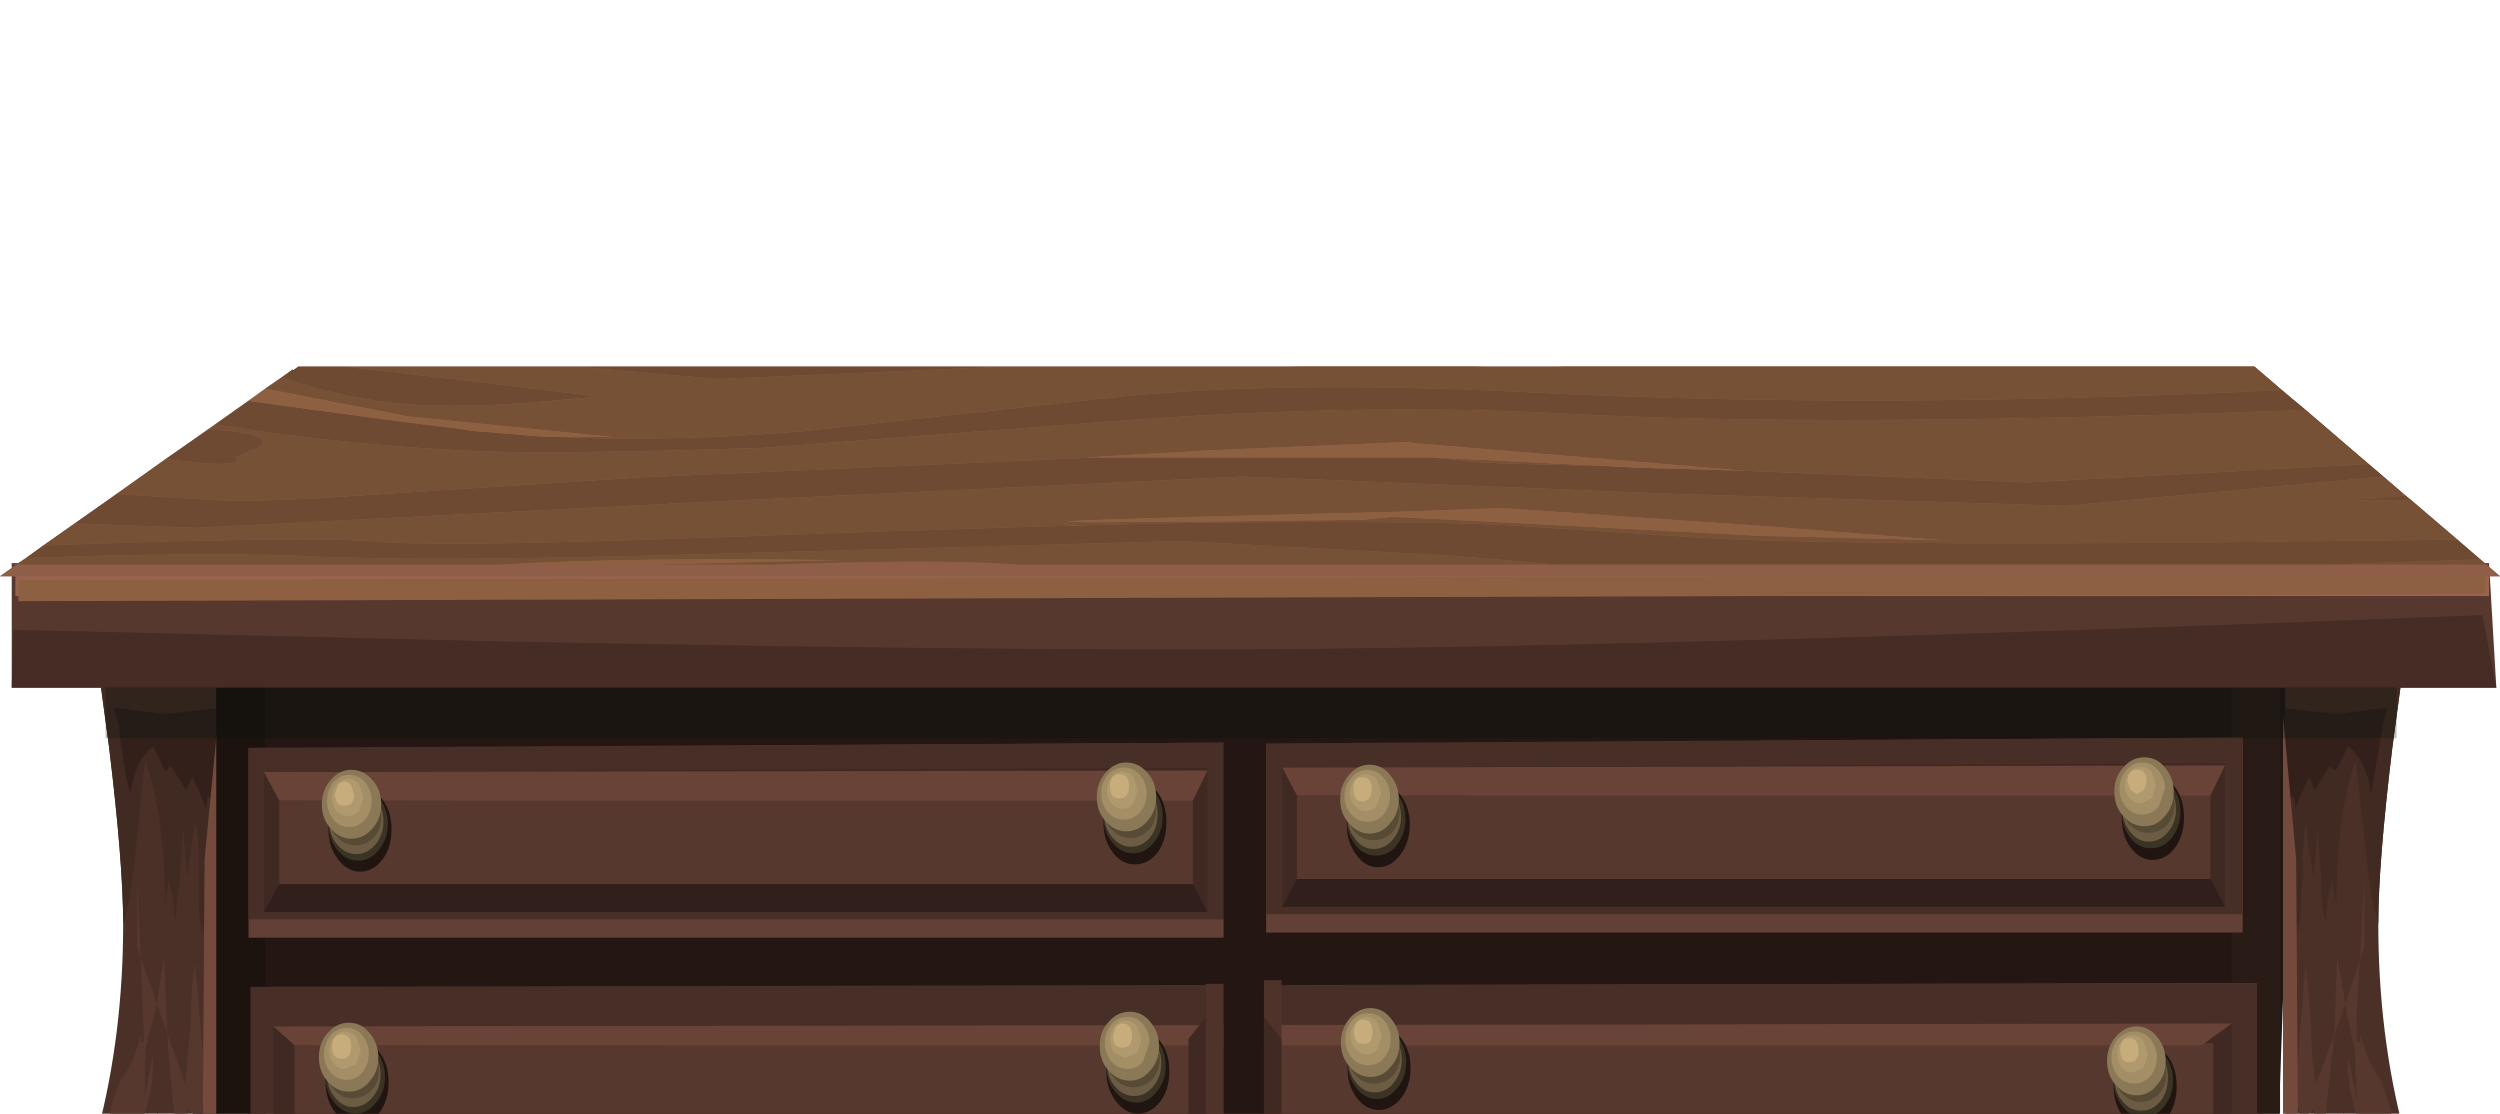 <?xml version="1.0" encoding="UTF-8" standalone="no"?>
<svg xmlns:xlink="http://www.w3.org/1999/xlink" height="75.95px" width="170.5px" xmlns="http://www.w3.org/2000/svg">
  <g transform="matrix(1.0, 0.0, 0.0, 1.0, 0.0, 0.0)">
    <use height="75.95" transform="matrix(1.0, 0.0, 0.0, 1.0, 0.0, 25.0)" width="170.5" xlink:href="#sprite0"/>
    <use height="81.45" transform="matrix(1.0, 0.0, 0.0, 1.0, 0.8, 25.0)" width="168.95" xlink:href="#shape4"/>
    <use height="3.5" transform="matrix(1.0, 0.0, 0.0, 1.0, 7.2, 46.85)" width="156.25" xlink:href="#sprite5"/>
    <use height="1.8" transform="matrix(1.0, 0.0, 0.0, 1.0, 1.25, 39.2)" width="168.25" xlink:href="#shape6"/>
    <use height="0.0" id="price_tag_pt" transform="matrix(1.0, 0.0, 0.0, 1.0, 84.75, 94.0)" width="0.0" xlink:href="#sprite6"/>
  </g>
  <defs>
    <g id="sprite0" transform="matrix(1.0, 0.0, 0.0, 1.0, 0.0, 0.0)">
      <use height="20.0" transform="matrix(1.449, 0.0, 0.0, 1.1, 7.45, 50.3)" width="107.0" xlink:href="#sprite1"/>
      <use height="6.35" transform="matrix(1.0, 0.0, 0.0, 1.0, 2.5, 69.6)" width="16.95" xlink:href="#sprite3"/>
      <use height="5.95" transform="matrix(1.0, 0.0, 0.0, 1.0, 149.35, 70.0)" width="18.35" xlink:href="#sprite4"/>
      <use height="75.6" transform="matrix(1.0, 0.0, 0.0, 1.0, 0.0, 0.0)" width="170.5" xlink:href="#shape3"/>
    </g>
    <g id="sprite1" transform="matrix(1.0, 0.0, 0.0, 1.0, 0.0, 0.0)">
      <use height="20.0" transform="matrix(0.5, 0.0, 0.0, 1.0, 0.0, 0.0)" width="214.0" xlink:href="#sprite2"/>
    </g>
    <g id="sprite2" transform="matrix(1.0, 0.0, 0.0, 1.0, 0.0, 0.0)">
      <use height="20.0" transform="matrix(1.0, 0.0, 0.0, 1.0, 0.0, 0.0)" width="214.0" xlink:href="#shape0"/>
    </g>
    <g id="shape0" transform="matrix(1.0, 0.0, 0.0, 1.0, 0.0, 0.0)">
      <path d="M214.0 20.0 L0.0 20.0 25.0 0.0 199.0 0.0 214.0 20.0" fill="#231f20" fill-rule="evenodd" stroke="none"/>
    </g>
    <g id="sprite3" transform="matrix(1.0, 0.0, 0.0, 1.0, 0.0, 0.0)">
      <use height="6.35" transform="matrix(1.0, 0.0, 0.0, 1.0, 0.0, 0.0)" width="16.95" xlink:href="#shape1"/>
    </g>
    <g id="shape1" transform="matrix(1.0, 0.0, 0.0, 1.0, 0.0, 0.0)">
      <path d="M0.0 6.0 L3.7 0.0 16.35 0.65 Q18.0 0.85 15.1 3.65 L11.85 6.35 0.0 6.0" fill="#000000" fill-rule="evenodd" stroke="none"/>
    </g>
    <g id="sprite4" transform="matrix(1.0, 0.0, 0.0, 1.0, 0.0, 0.05)">
      <use height="5.95" transform="matrix(1.0, 0.0, 0.0, 1.0, 0.0, -0.05)" width="18.35" xlink:href="#shape2"/>
    </g>
    <g id="shape2" transform="matrix(1.0, 0.0, 0.0, 1.0, 0.0, 0.05)">
      <path d="M18.35 5.2 L4.9 5.9 1.7 3.6 Q-1.1 1.2 0.7 0.55 3.6 -0.45 16.0 0.2 L18.35 5.2" fill="#000000" fill-rule="evenodd" stroke="none"/>
    </g>
    <g id="shape3" transform="matrix(1.0, 0.0, 0.0, 1.0, 0.0, 0.0)">
      <path d="M13.2 64.5 L13.2 19.0 156.55 19.0 154.95 64.5 Q114.6 61.05 87.25 61.0 L38.85 62.75 13.2 64.5" fill="#241713" fill-rule="evenodd" stroke="none"/>
      <path d="M152.2 19.5 L155.5 19.5 155.5 64.5 152.2 64.0 152.2 19.5" fill="#291b15" fill-rule="evenodd" stroke="none"/>
      <path d="M7.45 26.05 L6.5 19.0 14.75 19.5 14.75 64.5 12.5 75.5 7.1 75.5 6.0 71.15 Q4.9 65.9 4.9 61.5 4.9 58.8 6.65 52.2 8.4 45.55 8.4 38.0 8.4 33.9 7.45 26.05" fill="#4a3027" fill-rule="evenodd" stroke="none"/>
      <path d="M16.2 72.0 L12.5 75.5 14.75 64.5 17.6 64.0 16.2 72.0" fill="#291b15" fill-rule="evenodd" stroke="none"/>
      <path d="M14.75 61.45 L14.75 64.5 12.5 75.5 7.1 75.5 Q5.9 71.6 5.25 66.75 L5.65 60.45 Q6.35 62.6 6.15 67.25 L8.0 65.75 Q8.0 65.1 8.5 63.85 L9.05 62.5 10.0 56.65 10.75 50.75 10.8 58.2 11.0 65.65 Q11.4 63.6 11.5 60.35 L11.9 61.4 Q12.2 60.85 12.75 60.95 L13.15 62.45 13.5 63.9 Q13.65 61.35 14.35 59.5 L14.75 61.45" fill="#402a21" fill-rule="evenodd" stroke="none"/>
      <path d="M7.45 26.05 L6.5 19.0 14.75 19.5 14.75 29.8 Q14.55 30.75 14.5 34.3 14.45 37.05 13.75 38.5 13.5 37.4 13.55 34.8 13.6 32.25 13.3 31.05 L12.75 34.85 12.5 31.35 12.3 34.65 11.95 37.8 11.8 36.35 11.5 35.05 11.25 36.75 Q11.25 30.6 9.9 26.85 L9.3 32.5 Q9.0 36.0 8.4 38.0 8.4 33.9 7.45 26.05" fill="#402a21" fill-rule="evenodd" stroke="none"/>
      <path d="M9.35 35.2 L9.6 40.3 10.7 43.45 11.2 40.2 11.4 45.45 12.65 48.95 13.0 44.8 Q13.05 41.95 13.3 40.7 L14.15 50.45 Q13.9 50.05 13.75 50.95 13.15 51.15 12.8 50.6 L12.8 53.5 12.55 56.2 Q11.7 50.15 11.4 45.45 L10.7 43.45 9.85 46.8 9.6 40.4 9.6 40.3 9.35 39.6 9.35 35.2" fill="#57382e" fill-rule="evenodd" stroke="none"/>
      <path d="M9.6 46.3 Q9.7 45.8 9.95 46.15 L9.85 50.05 10.4 47.05 Q10.7 49.9 8.45 54.25 L8.3 52.6 7.65 53.6 Q6.8 51.5 8.55 47.95 L8.3 48.6 Q9.1 47.5 9.65 45.5 L9.6 46.3" fill="#57382e" fill-rule="evenodd" stroke="none"/>
      <path d="M8.05 24.25 L7.75 23.25 11.25 23.7 14.75 23.3 14.75 29.7 14.15 29.3 14.05 30.15 13.6 29.0 13.1 27.95 12.7 28.9 11.7 27.3 Q11.55 27.2 11.45 27.45 11.35 27.65 11.25 27.55 L10.45 25.9 Q9.15 26.9 8.9 29.15 8.5 27.9 8.05 24.25" fill="#33201a" fill-rule="evenodd" stroke="none"/>
      <path d="M14.9 23.8 L14.9 64.5 12.5 75.5 10.4 75.6 13.75 64.35 13.95 33.6 14.9 23.8" fill="#734a3b" fill-rule="evenodd" stroke="none"/>
      <path d="M14.9 64.5 L17.6 64.0 16.6 70.1 15.15 69.25 12.5 75.5 14.9 64.5" fill="#0d0806" fill-rule="evenodd" stroke="none"/>
      <path d="M163.15 26.05 Q162.2 33.9 162.2 38.0 162.2 45.55 163.95 52.2 165.7 58.8 165.7 61.5 165.7 65.9 164.6 71.15 L163.45 75.5 158.05 75.5 155.85 64.5 155.85 19.5 164.1 19.0 163.15 26.05" fill="#4a3027" fill-rule="evenodd" stroke="none"/>
      <path d="M154.4 72.0 L152.95 64.0 155.85 64.5 158.05 75.5 154.4 72.0" fill="#291b15" fill-rule="evenodd" stroke="none"/>
      <path d="M156.25 59.5 Q156.95 61.35 157.1 63.9 L157.45 62.45 157.85 60.95 Q158.4 60.85 158.7 61.4 L159.05 60.35 Q159.25 64.2 159.6 65.65 L159.75 58.2 159.8 50.75 160.6 56.65 161.5 62.5 162.05 63.85 162.6 65.75 Q163.45 66.7 164.4 67.25 L164.4 63.8 Q164.45 61.85 164.95 60.45 L165.3 66.75 Q164.7 71.6 163.45 75.5 L158.05 75.5 155.85 64.5 155.85 61.45 156.25 59.5" fill="#402a21" fill-rule="evenodd" stroke="none"/>
      <path d="M163.15 26.05 Q162.2 33.9 162.2 38.0 161.6 36.0 161.3 32.5 L160.65 26.85 Q159.35 30.45 159.35 36.75 L159.05 35.05 158.75 36.35 158.6 37.8 Q158.3 36.8 158.3 34.65 L158.05 31.35 157.8 34.85 Q157.35 32.7 157.3 31.05 157.0 32.25 157.05 34.8 L156.8 38.5 Q156.1 37.1 156.1 34.3 L155.85 29.8 155.85 19.5 164.1 19.0 163.15 26.05" fill="#402a21" fill-rule="evenodd" stroke="none"/>
      <path d="M160.95 40.5 Q160.65 44.5 160.7 46.8 160.3 45.6 159.95 43.45 L159.2 45.55 158.05 56.2 Q157.8 55.15 157.8 53.5 L157.8 50.6 Q157.45 51.15 156.85 50.95 156.7 50.05 156.45 50.45 L157.25 40.7 157.6 44.8 Q157.65 47.55 157.95 48.95 L159.2 45.55 159.4 40.2 159.95 43.45 160.95 40.5 160.95 40.4 161.25 34.9 161.25 39.6 160.95 40.5" fill="#57382e" fill-rule="evenodd" stroke="none"/>
      <path d="M162.05 47.95 Q163.75 51.65 162.95 53.6 L162.3 52.6 162.1 54.25 Q159.9 50.0 160.15 47.05 L160.75 50.05 Q160.6 48.1 160.6 46.15 160.9 45.85 161.0 46.3 L160.95 45.5 Q161.5 47.5 162.3 48.6 L162.05 47.95" fill="#57382e" fill-rule="evenodd" stroke="none"/>
      <path d="M162.55 24.25 L161.7 29.15 Q161.45 26.95 160.15 25.9 L159.3 27.55 159.15 27.45 Q159.0 27.2 158.85 27.3 L157.85 28.9 157.5 27.95 157.0 29.0 156.55 30.15 156.45 29.3 Q156.25 29.3 155.85 29.7 L155.85 23.3 159.35 23.7 162.8 23.25 162.55 24.25" fill="#33201a" fill-rule="evenodd" stroke="none"/>
      <path d="M155.7 23.8 L156.6 33.6 156.8 64.35 160.2 75.6 158.05 75.5 155.7 64.5 155.7 23.8" fill="#734a3b" fill-rule="evenodd" stroke="none"/>
      <path d="M155.7 64.5 L158.05 75.5 155.45 69.25 Q154.75 69.7 154.0 70.1 L152.95 64.0 155.7 64.5" fill="#0d0806" fill-rule="evenodd" stroke="none"/>
      <path d="M18.1 19.5 L18.1 64.0 14.75 64.5 14.75 19.5 18.1 19.5" fill="#1c120e" fill-rule="evenodd" stroke="none"/>
      <path d="M170.25 21.9 L0.8 21.9 0.8 13.4 169.75 13.4 170.25 21.9" fill="#57382e" fill-rule="evenodd" stroke="none"/>
      <path d="M153.75 0.0 L170.5 14.3 0.0 14.3 20.35 0.0 153.75 0.0" fill="#94614c" fill-rule="evenodd" stroke="none"/>
      <path d="M169.75 14.0 L169.75 15.65 1.05 15.65 1.05 14.0 169.75 14.0" fill="#996350" fill-rule="evenodd" stroke="none"/>
      <path d="M170.25 21.9 L0.8 21.9 0.9 17.95 34.35 18.75 Q71.45 19.45 89.6 19.25 118.6 18.95 169.3 16.95 L170.25 21.9" fill="#452c24" fill-rule="evenodd" stroke="none"/>
      <path d="M83.5 38.95 L16.95 38.95 16.95 26.05 83.5 25.65 83.5 38.95" fill="#634035" fill-rule="evenodd" stroke="none"/>
      <path d="M83.5 37.7 L16.95 37.7 16.95 26.0 83.5 25.65 83.5 37.7" fill="#472e26" fill-rule="evenodd" stroke="none"/>
      <path d="M82.35 37.2 L18.0 37.2 18.0 27.65 82.35 27.35 82.35 37.2" fill="#402922" fill-rule="evenodd" stroke="none"/>
      <path d="M81.35 35.3 L19.05 35.3 19.05 29.6 81.35 29.4 81.35 35.3" fill="#57382e" fill-rule="evenodd" stroke="none"/>
      <path d="M82.35 27.55 L81.35 29.6 19.05 29.6 18.0 27.65 82.35 27.55" fill="#694337" fill-rule="evenodd" stroke="none"/>
      <path d="M82.35 37.2 L18.0 37.2 19.05 35.3 81.35 35.3 82.35 37.2" fill="#301f1a" fill-rule="evenodd" stroke="none"/>
      <path d="M26.1 33.6 Q25.45 34.45 24.55 34.45 23.7 34.45 23.05 33.6 22.4 32.75 22.4 31.55 22.4 30.35 23.05 29.55 23.7 28.7 24.55 28.7 25.45 28.7 26.1 29.55 26.7 30.35 26.7 31.55 26.7 32.8 26.1 33.6" fill="#211512" fill-rule="evenodd" stroke="none"/>
      <path d="M25.85 32.95 Q25.25 33.7 24.45 33.7 23.6 33.7 23.0 32.95 22.4 32.2 22.4 31.2 22.4 30.15 23.0 29.45 23.6 28.7 24.45 28.7 25.3 28.7 25.85 29.45 26.45 30.15 26.45 31.2 26.45 32.2 25.85 32.95" fill="#3b3324" fill-rule="evenodd" stroke="none"/>
      <path d="M25.6 32.6 Q25.05 33.25 24.3 33.25 23.55 33.25 23.0 32.6 22.45 31.95 22.45 31.0 22.45 30.1 23.0 29.45 23.55 28.8 24.3 28.8 25.05 28.8 25.6 29.45 26.15 30.1 26.15 31.0 26.15 31.95 25.6 32.6" fill="#6b5c43" fill-rule="evenodd" stroke="none"/>
      <path d="M25.5 32.1 Q25.0 32.65 24.25 32.65 23.5 32.65 23.0 32.1 22.45 31.55 22.45 30.75 22.45 29.95 23.0 29.35 23.5 28.8 24.25 28.8 25.0 28.8 25.5 29.35 26.0 29.9 26.0 30.75 26.0 31.55 25.5 32.1" fill="#574b36" fill-rule="evenodd" stroke="none"/>
      <path d="M25.4 31.5 Q24.8 32.2 23.95 32.2 23.15 32.2 22.55 31.5 21.95 30.85 21.95 29.85 21.95 28.9 22.55 28.2 23.15 27.5 23.95 27.5 24.8 27.5 25.4 28.2 26.0 28.85 26.0 29.85 26.0 30.85 25.4 31.5" fill="#8a7856" fill-rule="evenodd" stroke="none"/>
      <path d="M24.9 30.9 Q24.45 31.4 23.8 31.4 23.15 31.4 22.75 30.9 22.3 30.35 22.3 29.6 22.3 28.9 22.75 28.35 23.15 27.85 23.8 27.85 24.45 27.85 24.9 28.35 25.35 28.9 25.35 29.6 25.35 30.35 24.9 30.9" fill="#a38e66" fill-rule="evenodd" stroke="none"/>
      <path d="M24.5 30.3 Q24.15 30.65 23.7 30.65 23.3 30.65 22.95 30.3 22.65 29.9 22.65 29.4 22.65 28.9 22.95 28.5 23.3 28.1 23.7 28.1 24.15 28.1 24.5 28.5 L24.8 29.4 24.5 30.3" fill="#b0996e" fill-rule="evenodd" stroke="none"/>
      <path d="M23.5 29.95 Q22.85 29.95 22.85 29.15 L23.05 28.55 Q23.25 28.3 23.5 28.3 23.75 28.3 23.95 28.55 L24.15 29.15 Q24.15 29.95 23.5 29.95" fill="#c7ad7c" fill-rule="evenodd" stroke="none"/>
      <path d="M78.95 33.15 Q78.3 33.95 77.4 33.95 76.5 33.95 75.9 33.15 75.25 32.3 75.25 31.1 75.25 29.85 75.9 29.05 76.5 28.2 77.4 28.2 78.3 28.2 78.95 29.05 79.55 29.85 79.55 31.1 79.55 32.3 78.95 33.15" fill="#211512" fill-rule="evenodd" stroke="none"/>
      <path d="M78.7 32.45 Q78.1 33.2 77.3 33.2 76.45 33.2 75.85 32.45 75.25 31.7 75.25 30.7 75.25 29.65 75.85 28.95 76.45 28.2 77.3 28.2 78.15 28.2 78.7 28.95 79.3 29.65 79.3 30.7 79.3 31.7 78.7 32.45" fill="#3b3324" fill-rule="evenodd" stroke="none"/>
      <path d="M78.45 32.1 Q77.9 32.75 77.15 32.75 76.4 32.75 75.85 32.1 75.3 31.45 75.3 30.5 75.3 29.6 75.85 28.95 76.4 28.3 77.15 28.3 77.9 28.3 78.45 28.95 78.95 29.6 78.95 30.5 78.95 31.45 78.45 32.1" fill="#6b5c43" fill-rule="evenodd" stroke="none"/>
      <path d="M78.35 31.6 Q77.8 32.15 77.1 32.15 76.35 32.15 75.85 31.6 75.3 31.05 75.3 30.25 75.3 29.45 75.85 28.85 76.35 28.3 77.1 28.3 77.8 28.3 78.35 28.85 78.85 29.45 78.85 30.25 78.85 31.05 78.35 31.6" fill="#574b36" fill-rule="evenodd" stroke="none"/>
      <path d="M78.25 31.0 Q77.65 31.7 76.8 31.7 76.0 31.7 75.4 31.0 74.8 30.35 74.8 29.35 74.8 28.4 75.4 27.7 76.0 27.0 76.8 27.0 77.65 27.0 78.25 27.7 78.85 28.35 78.85 29.35 78.85 30.35 78.25 31.0" fill="#8a7856" fill-rule="evenodd" stroke="none"/>
      <path d="M77.75 30.4 Q77.3 30.9 76.65 30.9 76.0 30.9 75.55 30.4 75.1 29.85 75.1 29.1 75.1 28.4 75.55 27.85 76.0 27.35 76.65 27.35 77.3 27.35 77.75 27.85 78.2 28.4 78.2 29.1 78.2 29.85 77.75 30.4" fill="#a38e66" fill-rule="evenodd" stroke="none"/>
      <path d="M77.3 29.8 Q77.0 30.15 76.55 30.15 76.1 30.15 75.8 29.8 75.5 29.45 75.5 28.9 75.5 28.35 75.8 28.0 76.1 27.6 76.55 27.6 77.0 27.6 77.3 28.0 L77.6 28.9 77.3 29.8" fill="#b0996e" fill-rule="evenodd" stroke="none"/>
      <path d="M76.35 29.45 Q75.7 29.45 75.7 28.65 75.7 27.8 76.35 27.8 77.0 27.8 77.0 28.65 77.0 29.45 76.35 29.45" fill="#c7ad7c" fill-rule="evenodd" stroke="none"/>
      <path d="M86.35 25.75 L152.95 25.3 152.95 38.6 86.35 38.6 86.35 25.75" fill="#634035" fill-rule="evenodd" stroke="none"/>
      <path d="M86.35 25.7 L152.95 25.3 152.95 37.35 86.35 37.35 86.35 25.7" fill="#472e26" fill-rule="evenodd" stroke="none"/>
      <path d="M87.45 27.35 L151.75 27.05 151.75 36.85 87.45 36.85 87.45 27.35" fill="#402922" fill-rule="evenodd" stroke="none"/>
      <path d="M88.45 29.25 L150.75 29.1 150.75 34.95 88.45 34.95 88.45 29.25" fill="#57382e" fill-rule="evenodd" stroke="none"/>
      <path d="M88.45 29.25 L87.45 27.35 151.75 27.2 150.75 29.25 88.45 29.25" fill="#694337" fill-rule="evenodd" stroke="none"/>
      <path d="M88.45 34.95 L150.75 34.95 151.75 36.85 87.45 36.85 88.45 34.95" fill="#301f1a" fill-rule="evenodd" stroke="none"/>
      <path d="M95.5 33.3 Q94.85 34.15 94.0 34.15 93.1 34.15 92.5 33.3 91.85 32.45 91.85 31.25 91.85 30.05 92.5 29.2 93.1 28.35 94.0 28.35 94.85 28.35 95.5 29.2 96.15 30.05 96.15 31.25 96.15 32.45 95.5 33.3" fill="#211512" fill-rule="evenodd" stroke="none"/>
      <path d="M95.25 32.65 Q94.7 33.35 93.85 33.35 93.0 33.35 92.45 32.65 91.85 31.9 91.85 30.85 91.85 29.8 92.45 29.1 93.0 28.35 93.85 28.35 94.7 28.35 95.25 29.1 95.85 29.8 95.85 30.85 95.85 31.9 95.25 32.65" fill="#3b3324" fill-rule="evenodd" stroke="none"/>
      <path d="M95.0 32.25 Q94.45 32.9 93.7 32.9 92.95 32.9 92.45 32.25 91.9 31.6 91.9 30.7 91.9 29.75 92.45 29.1 92.95 28.45 93.7 28.45 94.45 28.45 95.0 29.1 95.55 29.75 95.55 30.7 95.55 31.6 95.0 32.25" fill="#6b5c43" fill-rule="evenodd" stroke="none"/>
      <path d="M94.95 31.75 Q94.4 32.3 93.65 32.3 92.95 32.3 92.4 31.75 91.9 31.2 91.9 30.4 91.9 29.6 92.4 29.05 92.95 28.45 93.65 28.45 94.4 28.45 94.95 29.05 95.45 29.6 95.45 30.4 95.45 31.2 94.95 31.75" fill="#574b36" fill-rule="evenodd" stroke="none"/>
      <path d="M94.8 31.15 Q94.25 31.85 93.4 31.85 92.6 31.85 92.0 31.15 91.4 30.5 91.4 29.5 91.4 28.55 92.0 27.85 92.6 27.15 93.4 27.15 94.25 27.15 94.8 27.85 95.4 28.55 95.4 29.5 95.4 30.5 94.8 31.15" fill="#8a7856" fill-rule="evenodd" stroke="none"/>
      <path d="M94.35 30.55 Q93.9 31.05 93.25 31.05 92.6 31.05 92.15 30.55 91.7 30.0 91.7 29.3 91.7 28.55 92.15 28.05 92.6 27.5 93.25 27.5 93.9 27.5 94.35 28.05 94.8 28.55 94.8 29.3 94.8 30.0 94.35 30.55" fill="#a38e66" fill-rule="evenodd" stroke="none"/>
      <path d="M93.9 29.95 Q93.55 30.3 93.15 30.3 92.7 30.3 92.4 29.95 92.05 29.55 92.05 29.05 92.05 28.55 92.4 28.15 92.7 27.8 93.15 27.8 93.55 27.8 93.9 28.15 L94.2 29.05 93.9 29.95" fill="#b0996e" fill-rule="evenodd" stroke="none"/>
      <path d="M92.9 29.65 Q92.3 29.65 92.3 28.8 92.3 28.0 92.9 28.0 93.55 28.0 93.55 28.8 93.55 29.65 92.9 29.65" fill="#c7ad7c" fill-rule="evenodd" stroke="none"/>
      <path d="M148.35 32.8 Q147.7 33.65 146.8 33.65 145.95 33.65 145.3 32.8 144.7 31.95 144.7 30.75 144.7 29.55 145.3 28.7 145.95 27.85 146.8 27.85 147.7 27.85 148.35 28.7 148.95 29.55 148.95 30.75 148.95 31.95 148.35 32.8" fill="#211512" fill-rule="evenodd" stroke="none"/>
      <path d="M148.1 32.15 Q147.55 32.85 146.7 32.85 145.85 32.85 145.3 32.15 144.7 31.4 144.7 30.35 144.7 29.3 145.3 28.6 145.85 27.85 146.7 27.85 147.55 27.85 148.1 28.6 148.7 29.3 148.7 30.35 148.7 31.4 148.1 32.15" fill="#3b3324" fill-rule="evenodd" stroke="none"/>
      <path d="M147.85 31.75 Q147.3 32.4 146.55 32.4 145.8 32.4 145.3 31.75 144.75 31.1 144.75 30.2 144.75 29.25 145.3 28.6 145.8 27.95 146.55 27.95 147.3 27.95 147.85 28.6 148.4 29.25 148.4 30.2 148.4 31.1 147.85 31.75" fill="#6b5c43" fill-rule="evenodd" stroke="none"/>
      <path d="M147.8 31.25 Q147.25 31.8 146.5 31.8 145.8 31.8 145.25 31.25 144.75 30.7 144.75 29.9 144.75 29.1 145.25 28.55 145.8 27.95 146.5 27.95 147.25 27.95 147.8 28.55 148.3 29.1 148.3 29.9 148.3 30.7 147.8 31.25" fill="#574b36" fill-rule="evenodd" stroke="none"/>
      <path d="M147.65 30.65 Q147.1 31.35 146.25 31.35 145.4 31.35 144.8 30.65 144.2 30.0 144.2 29.0 144.2 28.0 144.8 27.35 145.4 26.65 146.25 26.65 147.1 26.65 147.65 27.35 148.25 28.05 148.25 29.0 148.25 30.0 147.65 30.65" fill="#8a7856" fill-rule="evenodd" stroke="none"/>
      <path d="M147.2 30.05 Q146.75 30.55 146.1 30.55 145.45 30.55 145.0 30.05 144.55 29.5 144.55 28.8 144.55 28.05 145.0 27.55 145.45 27.0 146.1 27.0 146.75 27.0 147.2 27.55 147.65 28.05 147.65 28.8 L147.2 30.05" fill="#a38e66" fill-rule="evenodd" stroke="none"/>
      <path d="M146.75 29.45 L146.0 29.8 Q145.55 29.8 145.25 29.45 144.9 29.05 144.9 28.55 144.9 28.05 145.25 27.65 145.55 27.3 146.0 27.3 146.4 27.3 146.75 27.65 L147.05 28.55 146.75 29.45" fill="#b0996e" fill-rule="evenodd" stroke="none"/>
      <path d="M146.2 28.9 L145.75 29.15 145.3 28.9 145.1 28.3 Q145.1 27.5 145.75 27.5 146.4 27.5 146.4 28.3 L146.2 28.9" fill="#c7ad7c" fill-rule="evenodd" stroke="none"/>
      <path d="M128.3 58.1 L86.7 56.9 17.1 59.15 17.1 42.35 153.9 42.05 153.9 59.3 128.3 58.1" fill="#634035" fill-rule="evenodd" stroke="none"/>
      <path d="M86.7 55.6 L17.1 57.6 17.1 42.3 153.9 42.05 153.9 57.75 86.7 55.6" fill="#472e26" fill-rule="evenodd" stroke="none"/>
      <path d="M44.7 54.5 L18.65 55.75 18.65 45.0 152.2 44.8 152.2 55.85 127.2 54.5 86.6 53.75 44.7 54.5" fill="#402922" fill-rule="evenodd" stroke="none"/>
      <path d="M86.6 53.75 L44.7 54.5 18.65 55.75 20.1 53.55 82.65 51.1 150.95 53.6 152.2 55.85 127.2 54.5 86.6 53.75" fill="#301f1a" fill-rule="evenodd" stroke="none"/>
      <path d="M45.6 52.7 L20.1 53.55 20.1 46.3 150.95 46.15 150.95 53.6 126.45 52.7 86.7 52.2 45.6 52.7" fill="#57382e" fill-rule="evenodd" stroke="none"/>
      <path d="M152.2 44.8 L150.15 46.3 20.1 46.3 18.65 45.0 152.2 44.8" fill="#694337" fill-rule="evenodd" stroke="none"/>
      <path d="M25.9 50.85 Q25.25 51.7 24.35 51.7 23.5 51.7 22.85 50.85 22.2 50.0 22.2 48.8 22.2 47.6 22.85 46.8 23.5 45.95 24.35 45.95 25.25 45.95 25.9 46.8 26.5 47.6 26.5 48.8 26.5 50.05 25.9 50.85" fill="#211512" fill-rule="evenodd" stroke="none"/>
      <path d="M25.65 50.2 Q25.05 50.95 24.25 50.95 23.45 50.95 22.8 50.2 22.2 49.45 22.2 48.45 22.2 47.4 22.8 46.7 23.4 45.95 24.25 45.95 25.1 45.95 25.65 46.7 26.25 47.4 26.25 48.45 26.25 49.45 25.65 50.2" fill="#3b3324" fill-rule="evenodd" stroke="none"/>
      <path d="M25.4 49.85 Q24.85 50.5 24.1 50.5 23.35 50.5 22.85 49.85 22.3 49.2 22.3 48.25 22.3 47.35 22.85 46.7 23.35 46.05 24.1 46.05 24.85 46.05 25.4 46.7 25.95 47.35 25.95 48.25 25.95 49.2 25.4 49.85" fill="#6b5c43" fill-rule="evenodd" stroke="none"/>
      <path d="M25.35 49.35 Q24.8 49.9 24.05 49.9 23.3 49.9 22.8 49.35 22.3 48.8 22.3 48.0 22.3 47.15 22.8 46.6 23.3 46.05 24.05 46.05 24.8 46.05 25.35 46.6 25.85 47.2 25.85 48.0 25.85 48.8 25.35 49.35" fill="#574b36" fill-rule="evenodd" stroke="none"/>
      <path d="M25.2 48.75 Q24.65 49.45 23.8 49.45 22.95 49.45 22.35 48.75 21.75 48.1 21.75 47.1 21.75 46.1 22.35 45.45 22.95 44.75 23.8 44.75 24.65 44.75 25.2 45.45 25.8 46.15 25.8 47.1 25.8 48.1 25.2 48.75" fill="#8a7856" fill-rule="evenodd" stroke="none"/>
      <path d="M24.7 48.15 Q24.3 48.65 23.65 48.65 23.0 48.65 22.55 48.15 22.1 47.6 22.1 46.85 22.1 46.15 22.55 45.6 23.0 45.1 23.65 45.1 24.3 45.1 24.7 45.6 25.15 46.15 25.15 46.85 25.15 47.6 24.7 48.15" fill="#a38e66" fill-rule="evenodd" stroke="none"/>
      <path d="M24.3 47.55 L23.5 47.9 Q23.1 47.9 22.75 47.55 22.45 47.15 22.45 46.65 22.45 46.15 22.75 45.75 23.1 45.35 23.5 45.35 23.95 45.35 24.3 45.75 L24.6 46.65 24.3 47.55" fill="#b0996e" fill-rule="evenodd" stroke="none"/>
      <path d="M23.3 47.2 Q22.65 47.2 22.65 46.4 22.65 45.55 23.3 45.55 23.95 45.55 23.95 46.4 23.95 47.2 23.3 47.2" fill="#c7ad7c" fill-rule="evenodd" stroke="none"/>
      <path d="M79.15 50.1 Q78.5 50.95 77.6 50.95 76.75 50.95 76.1 50.1 75.45 49.25 75.45 48.05 75.45 46.85 76.1 46.05 76.75 45.2 77.6 45.2 78.5 45.2 79.15 46.05 79.75 46.85 79.75 48.05 79.75 49.3 79.15 50.1" fill="#211512" fill-rule="evenodd" stroke="none"/>
      <path d="M78.9 49.45 Q78.3 50.2 77.5 50.2 76.7 50.2 76.05 49.45 75.45 48.7 75.45 47.7 75.45 46.65 76.05 45.95 76.65 45.2 77.5 45.2 78.35 45.2 78.9 45.95 79.5 46.65 79.5 47.7 79.5 48.7 78.9 49.45" fill="#3b3324" fill-rule="evenodd" stroke="none"/>
      <path d="M78.65 49.1 Q78.1 49.75 77.35 49.75 76.6 49.75 76.05 49.1 75.5 48.45 75.5 47.5 75.5 46.6 76.05 45.95 76.6 45.3 77.35 45.3 78.1 45.3 78.65 45.95 79.2 46.6 79.2 47.5 79.2 48.45 78.65 49.1" fill="#6b5c43" fill-rule="evenodd" stroke="none"/>
      <path d="M78.6 48.6 Q78.05 49.15 77.3 49.15 76.55 49.15 76.05 48.6 75.5 48.05 75.5 47.25 75.5 46.45 76.05 45.85 76.55 45.3 77.3 45.3 78.05 45.3 78.6 45.85 79.1 46.45 79.1 47.25 79.1 48.05 78.6 48.6" fill="#574b36" fill-rule="evenodd" stroke="none"/>
      <path d="M78.45 48.0 Q77.9 48.7 77.05 48.7 76.2 48.7 75.6 48.0 75.0 47.35 75.0 46.35 75.0 45.35 75.6 44.7 76.2 44.0 77.05 44.0 77.9 44.0 78.45 44.7 79.05 45.4 79.05 46.35 79.05 47.35 78.45 48.0" fill="#8a7856" fill-rule="evenodd" stroke="none"/>
      <path d="M77.95 47.4 Q77.55 47.9 76.9 47.9 76.25 47.9 75.8 47.4 75.35 46.85 75.35 46.1 75.35 45.4 75.8 44.85 76.25 44.35 76.9 44.35 77.55 44.35 77.95 44.85 78.4 45.4 78.4 46.1 L77.95 47.4" fill="#a38e66" fill-rule="evenodd" stroke="none"/>
      <path d="M77.55 46.8 L76.75 47.15 76.0 46.8 Q75.7 46.4 75.7 45.9 75.7 45.4 76.0 45.0 76.35 44.6 76.75 44.6 77.2 44.6 77.55 45.0 L77.85 45.9 77.55 46.8" fill="#b0996e" fill-rule="evenodd" stroke="none"/>
      <path d="M76.55 46.45 Q75.9 46.45 75.9 45.65 L76.1 45.05 Q76.3 44.8 76.55 44.8 77.2 44.8 77.2 45.65 77.2 46.45 76.55 46.45" fill="#c7ad7c" fill-rule="evenodd" stroke="none"/>
      <path d="M147.85 51.15 Q147.2 51.95 146.3 51.95 145.4 51.95 144.8 51.15 144.15 50.3 144.15 49.1 144.15 47.85 144.8 47.05 145.4 46.2 146.3 46.2 147.2 46.2 147.85 47.05 148.45 47.85 148.45 49.1 148.45 50.3 147.85 51.15" fill="#211512" fill-rule="evenodd" stroke="none"/>
      <path d="M147.6 50.45 Q147.0 51.2 146.15 51.2 145.35 51.2 144.75 50.45 144.15 49.7 144.15 48.7 144.15 47.65 144.75 46.95 145.3 46.2 146.15 46.2 147.0 46.2 147.6 46.95 148.2 47.65 148.2 48.7 148.2 49.7 147.6 50.45" fill="#3b3324" fill-rule="evenodd" stroke="none"/>
      <path d="M147.35 50.1 Q146.8 50.75 146.05 50.75 145.25 50.75 144.75 50.1 144.2 49.45 144.2 48.5 144.2 47.6 144.75 46.95 145.25 46.3 146.05 46.3 146.8 46.3 147.35 46.95 147.85 47.6 147.85 48.5 147.85 49.45 147.35 50.1" fill="#6b5c43" fill-rule="evenodd" stroke="none"/>
      <path d="M147.25 49.6 Q146.7 50.15 146.0 50.15 145.25 50.15 144.75 49.6 144.2 49.05 144.2 48.25 144.2 47.45 144.75 46.85 145.25 46.3 146.0 46.3 146.7 46.3 147.25 46.85 147.75 47.45 147.75 48.25 147.75 49.05 147.25 49.6" fill="#574b36" fill-rule="evenodd" stroke="none"/>
      <path d="M147.1 49.0 Q146.55 49.7 145.7 49.7 144.9 49.7 144.3 49.0 143.7 48.35 143.7 47.35 143.7 46.4 144.3 45.7 144.9 45.0 145.7 45.0 146.55 45.0 147.1 45.7 147.7 46.4 147.7 47.35 147.7 48.35 147.1 49.0" fill="#8a7856" fill-rule="evenodd" stroke="none"/>
      <path d="M146.65 48.4 Q146.2 48.9 145.55 48.9 144.9 48.9 144.45 48.4 144.0 47.85 144.0 47.1 144.0 46.4 144.45 45.85 144.9 45.35 145.55 45.35 146.2 45.35 146.65 45.85 147.1 46.4 147.1 47.1 147.1 47.85 146.65 48.4" fill="#a38e66" fill-rule="evenodd" stroke="none"/>
      <path d="M146.2 47.8 L145.45 48.15 Q145.0 48.15 144.7 47.8 144.4 47.45 144.4 46.9 144.4 46.35 144.7 46.0 145.0 45.6 145.45 45.6 145.9 45.6 146.2 46.0 L146.5 46.9 146.2 47.8" fill="#b0996e" fill-rule="evenodd" stroke="none"/>
      <path d="M145.25 47.45 Q144.6 47.45 144.6 46.65 144.6 45.8 145.25 45.8 145.85 45.8 145.85 46.65 145.85 47.45 145.25 47.45" fill="#c7ad7c" fill-rule="evenodd" stroke="none"/>
      <path d="M95.55 49.9 Q94.9 50.7 94.05 50.7 93.15 50.7 92.55 49.9 91.9 49.05 91.9 47.85 91.9 46.6 92.55 45.8 93.15 44.95 94.05 44.95 94.95 44.95 95.55 45.8 96.2 46.65 96.2 47.85 96.2 49.05 95.55 49.9" fill="#211512" fill-rule="evenodd" stroke="none"/>
      <path d="M95.3 49.2 Q94.7 49.95 93.9 49.95 93.1 49.95 92.5 49.2 91.9 48.45 91.9 47.45 91.9 46.4 92.5 45.7 93.05 44.95 93.9 44.95 94.75 44.95 95.3 45.7 95.9 46.4 95.9 47.45 95.9 48.45 95.3 49.2" fill="#3b3324" fill-rule="evenodd" stroke="none"/>
      <path d="M95.05 48.85 Q94.55 49.5 93.75 49.5 93.0 49.5 92.5 48.85 91.95 48.2 91.95 47.25 91.95 46.35 92.5 45.7 93.0 45.05 93.75 45.05 94.55 45.05 95.05 45.7 95.6 46.35 95.6 47.25 95.6 48.2 95.05 48.85" fill="#6b5c43" fill-rule="evenodd" stroke="none"/>
      <path d="M95.0 48.35 Q94.45 48.9 93.7 48.9 93.0 48.9 92.45 48.35 91.95 47.8 91.95 47.0 91.95 46.2 92.45 45.6 93.0 45.05 93.7 45.05 94.45 45.05 95.0 45.6 95.5 46.2 95.5 47.0 95.5 47.8 95.0 48.35" fill="#574b36" fill-rule="evenodd" stroke="none"/>
      <path d="M94.85 47.75 Q94.3 48.45 93.45 48.45 92.65 48.45 92.05 47.75 91.45 47.1 91.45 46.1 91.45 45.15 92.05 44.45 92.65 43.75 93.45 43.75 94.3 43.75 94.85 44.45 95.45 45.15 95.45 46.1 95.45 47.1 94.85 47.75" fill="#8a7856" fill-rule="evenodd" stroke="none"/>
      <path d="M94.4 47.15 Q93.95 47.65 93.3 47.65 92.65 47.65 92.2 47.15 91.75 46.6 91.75 45.85 91.75 45.15 92.2 44.6 92.65 44.1 93.3 44.1 93.95 44.1 94.4 44.6 94.85 45.15 94.85 45.85 94.85 46.6 94.4 47.15" fill="#a38e66" fill-rule="evenodd" stroke="none"/>
      <path d="M93.95 46.55 Q93.65 46.9 93.2 46.9 92.75 46.9 92.45 46.55 92.1 46.15 92.1 45.65 92.1 45.1 92.45 44.75 92.75 44.35 93.2 44.35 93.65 44.35 93.95 44.75 L94.25 45.65 93.95 46.55" fill="#b0996e" fill-rule="evenodd" stroke="none"/>
      <path d="M93.0 46.2 Q92.35 46.2 92.35 45.4 92.35 44.55 93.0 44.55 93.6 44.55 93.6 45.4 93.6 46.2 93.0 46.2" fill="#c7ad7c" fill-rule="evenodd" stroke="none"/>
      <path d="M83.45 42.1 L83.45 57.1 82.25 57.1 82.25 42.1 83.45 42.1" fill="#4f332a" fill-rule="evenodd" stroke="none"/>
      <path d="M87.4 41.85 L87.4 56.85 86.2 56.85 86.2 41.85 87.4 41.85" fill="#4f332a" fill-rule="evenodd" stroke="none"/>
      <path d="M81.05 45.85 L82.25 44.35 82.25 53.35 81.05 52.1 81.05 45.85" fill="#402922" fill-rule="evenodd" stroke="none"/>
      <path d="M87.4 45.85 L87.4 52.1 86.2 53.35 86.2 44.35 87.4 45.85" fill="#402922" fill-rule="evenodd" stroke="none"/>
      <path d="M86.2 25.1 L86.2 60.35 83.45 60.35 83.45 25.1 86.2 25.1" fill="#241713" fill-rule="evenodd" stroke="none"/>
      <path d="M97.95 0.25 L87.45 0.0 101.3 0.0 95.25 0.25 97.95 0.25" fill="#7a503f" fill-rule="evenodd" stroke="none"/>
      <path d="M112.0 0.85 Q109.85 0.2 106.2 0.0 L153.75 0.0 170.5 14.3 0.0 14.3 19.95 0.2 20.2 0.6 19.1 1.95 19.65 1.95 22.25 2.1 20.05 2.7 Q20.05 2.95 20.35 2.95 L15.9 7.25 Q13.2 9.95 11.7 11.95 14.05 13.15 18.8 12.65 L26.05 12.0 35.0 12.45 44.0 12.6 41.35 12.1 Q42.35 10.8 47.1 11.7 L53.25 12.95 55.6 12.5 Q57.2 11.95 57.95 11.95 L63.05 11.8 67.55 11.6 65.7 11.6 72.2 11.25 77.8 10.95 76.25 10.95 Q80.05 9.9 85.05 9.9 81.05 10.0 78.35 11.3 L87.65 10.85 96.95 10.6 94.35 10.85 Q92.8 11.0 91.95 11.5 95.15 11.8 100.25 11.6 L108.05 11.25 108.55 11.25 121.2 10.6 135.9 9.7 Q133.8 9.85 132.35 10.7 L141.2 11.45 150.2 10.9 147.5 11.15 Q145.9 11.35 145.0 11.85 146.85 12.15 149.85 11.75 L154.7 11.25 157.5 11.2 Q159.0 11.0 160.05 10.35 L157.0 10.05 154.2 9.6 Q156.1 8.7 157.95 8.55 L155.5 8.0 152.95 7.5 154.25 6.65 150.05 6.55 151.85 4.3 Q153.1 2.35 153.65 2.0 L149.3 2.3 150.8 1.6 139.1 1.65 127.4 1.85 Q117.9 1.2 100.5 1.6 L106.25 1.0 112.0 0.85" fill="#8f5e49" fill-rule="evenodd" stroke="none"/>
      <path d="M73.1 2.6 Q69.7 3.65 62.1 4.85 54.7 6.0 51.05 7.2 L63.1 6.75 Q70.8 6.15 75.0 7.5 L69.35 7.7 Q65.95 7.85 63.75 8.6 66.95 8.4 72.65 8.65 L81.55 8.9 Q77.3 10.5 70.3 10.7 L58.8 10.6 Q62.75 10.5 66.0 9.6 62.05 9.9 56.4 9.55 L46.8 8.85 46.45 8.85 40.3 9.3 40.2 10.2 Q36.25 10.5 30.35 10.4 L22.95 10.3 26.8 9.65 22.75 9.4 18.7 9.2 Q21.15 8.1 25.15 7.6 L31.8 7.2 31.05 6.95 Q31.4 6.9 32.05 5.15 32.75 3.45 33.05 3.35 30.8 3.15 26.5 3.25 L19.9 3.2 Q21.85 2.35 24.65 1.95 L42.35 1.95 43.1 1.85 45.3 1.95 Q46.2 2.7 49.4 2.4 L53.95 2.5 48.2 2.95 73.1 2.6" fill="#99644f" fill-rule="evenodd" stroke="none"/>
      <path d="M137.35 2.25 L136.1 2.25 138.15 1.95 137.35 2.25 M146.2 2.05 L143.0 2.95 145.95 3.1 148.7 3.25 Q147.65 3.3 145.85 4.8 L142.95 6.85 152.45 7.6 Q149.9 8.0 148.75 8.5 L151.9 8.95 147.75 9.1 143.2 9.3 147.3 8.25 142.8 8.45 138.4 8.0 Q139.9 7.85 140.95 7.25 L133.2 6.65 Q127.55 6.85 127.1 8.45 L107.55 9.05 111.25 8.65 106.65 8.65 102.05 8.45 104.5 8.1 101.35 8.15 91.3 7.6 96.1 7.25 97.75 7.0 90.0 6.85 98.15 3.35 Q105.4 1.25 106.55 5.55 109.45 5.25 112.9 5.55 L122.35 6.55 122.5 6.55 Q125.2 6.1 129.65 4.35 L135.7 2.35 Q138.15 2.65 142.15 2.25 L148.65 1.65 146.2 2.05" fill="#99644f" fill-rule="evenodd" stroke="none"/>
    </g>
    <g id="shape4" transform="matrix(1.0, 0.0, 0.0, 1.0, -0.8, -25.0)">
      <path d="M167.0 106.45 L4.0 106.45 4.0 92.45 167.0 92.45 167.0 106.45" fill="#ffffff" fill-opacity="0.0" fill-rule="evenodd" stroke="none"/>
      <path d="M167.6 36.8 L169.15 38.15 158.9 38.5 106.05 38.5 99.1 37.9 80.55 36.9 51.25 37.7 Q30.3 38.35 21.35 37.95 14.6 37.6 2.05 38.05 L1.75 38.1 2.95 37.2 5.85 37.1 Q20.95 36.6 25.1 36.9 29.75 37.35 48.55 36.65 73.55 35.75 82.25 35.65 96.45 35.5 102.5 35.8 L115.7 36.65 Q124.45 37.2 149.8 37.0 L167.6 36.8 M5.1 35.7 L7.95 33.7 13.7 34.05 Q17.15 34.3 23.65 33.85 L43.8 32.55 74.75 31.2 96.75 31.2 97.7 31.2 101.1 31.55 104.1 31.65 109.85 31.8 111.7 31.9 118.85 32.1 138.2 32.9 161.55 31.65 162.55 32.5 140.9 34.5 113.2 33.65 84.75 32.5 47.75 34.25 13.3 36.0 5.1 35.7 M11.3 31.3 L14.2 29.3 15.25 29.35 Q18.75 29.7 17.75 30.45 L16.05 31.2 Q16.35 31.4 16.05 31.5 15.5 31.8 12.55 31.45 L11.3 31.3 M14.7 28.95 L16.95 27.35 27.3 28.75 31.75 29.3 32.05 29.35 32.3 29.4 32.4 29.4 32.9 29.45 33.1 29.45 33.65 29.5 34.9 29.6 37.2 29.8 38.15 29.8 Q46.05 30.15 54.85 29.4 L76.9 27.0 Q88.25 25.95 104.2 26.75 127.8 27.95 155.6 26.6 L157.25 27.95 Q125.25 29.2 106.45 28.2 92.85 27.45 75.6 28.75 L51.95 30.55 Q39.3 30.95 33.5 30.8 24.45 30.5 14.7 28.95 M19.2 25.75 Q19.6 25.5 19.95 25.2 L20.0 25.25 20.35 25.0 23.45 25.0 27.5 25.45 40.9 27.05 35.7 27.5 Q29.75 27.9 26.2 27.4 22.9 27.0 19.2 25.75 M39.3 25.0 L68.6 25.0 48.9 25.85 39.3 25.0 M164.05 33.8 L164.5 34.15 160.5 34.1 164.05 33.8" fill="#6d4a31" fill-rule="evenodd" stroke="none"/>
      <path d="M164.5 34.15 L167.6 36.8 149.8 37.0 Q124.45 37.2 115.7 36.65 L102.5 35.8 Q96.45 35.5 82.25 35.65 73.55 35.75 48.55 36.65 29.75 37.35 25.1 36.9 20.95 36.6 5.85 37.1 L2.95 37.2 5.1 35.7 13.3 36.0 47.75 34.25 84.75 32.5 113.2 33.65 140.9 34.5 162.55 32.5 164.05 33.8 160.5 34.1 164.5 34.15 M169.15 38.15 L169.45 38.4 169.75 38.4 169.75 38.5 158.9 38.5 169.15 38.15 M106.05 38.5 L69.4 38.5 Q64.3 38.1 52.7 38.5 L44.5 38.5 57.1 38.2 Q42.8 38.0 34.15 38.5 L0.8 38.5 0.8 38.4 1.25 38.4 1.75 38.1 2.05 38.05 Q14.6 37.6 21.35 37.95 30.3 38.35 51.25 37.7 L80.55 36.9 99.1 37.9 106.05 38.5 M7.95 33.7 L11.3 31.3 12.55 31.45 Q15.5 31.8 16.05 31.5 16.35 31.4 16.05 31.2 L17.75 30.45 Q18.75 29.7 15.25 29.35 L14.2 29.3 14.7 28.95 Q24.45 30.5 33.5 30.8 39.3 30.95 51.95 30.55 L75.6 28.75 Q92.85 27.45 106.45 28.2 125.25 29.2 157.25 27.95 L161.55 31.65 138.2 32.9 118.85 32.1 113.0 31.6 96.75 30.25 95.9 30.15 82.75 30.7 74.0 31.2 74.75 31.2 43.8 32.55 23.65 33.85 Q17.15 34.3 13.7 34.05 L7.95 33.7 M18.1 26.5 L19.2 25.75 Q22.9 27.0 26.2 27.4 29.75 27.9 35.7 27.5 L40.9 27.05 27.5 25.45 23.45 25.0 39.3 25.0 48.9 25.85 68.6 25.0 153.75 25.0 155.6 26.6 Q127.8 27.95 104.2 26.75 88.25 25.95 76.9 27.0 L54.85 29.4 Q46.05 30.15 38.15 29.8 L41.75 29.8 27.85 28.4 18.85 26.65 18.1 26.5 M109.85 31.8 L104.1 31.65 101.1 31.55 97.7 31.2 109.85 31.8 M95.0 35.25 L102.95 35.65 120.1 36.55 132.55 36.85 120.65 35.9 102.45 34.65 95.35 34.9 Q51.55 35.95 92.9 35.45 L95.0 35.25" fill="#775135" fill-rule="evenodd" stroke="none"/>
      <path d="M44.5 38.5 L34.15 38.5 Q42.8 38.0 57.1 38.2 L44.5 38.5 M16.95 27.35 L18.1 26.5 18.85 26.65 27.85 28.4 41.75 29.8 38.15 29.8 37.2 29.8 34.9 29.6 33.65 29.5 33.1 29.45 32.9 29.45 32.4 29.4 32.3 29.4 32.05 29.35 31.75 29.3 27.3 28.75 16.95 27.35 M118.85 32.1 L111.7 31.9 109.85 31.8 97.7 31.2 96.75 31.2 74.75 31.2 74.0 31.2 82.75 30.7 95.9 30.15 96.75 30.25 113.0 31.6 118.85 32.1 M95.0 35.25 L92.9 35.45 Q51.55 35.95 95.35 34.9 L102.45 34.65 120.65 35.9 132.55 36.85 120.1 36.55 102.95 35.65 95.0 35.25" fill="#8e6042" fill-rule="evenodd" stroke="none"/>
    </g>
    <g id="sprite5" transform="matrix(1.0, 0.0, 0.0, 1.0, 0.0, 0.0)">
      <use height="3.5" transform="matrix(1.0, 0.0, 0.0, 1.0, 0.0, 0.0)" width="156.25" xlink:href="#shape5"/>
    </g>
    <g id="shape5" transform="matrix(1.0, 0.0, 0.0, 1.0, 0.0, 0.0)">
      <path d="M156.25 3.5 L0.0 3.5 0.0 0.0 156.25 0.0 156.25 3.5" fill="#00120e" fill-opacity="0.247" fill-rule="evenodd" stroke="none"/>
    </g>
    <g id="shape6" transform="matrix(1.0, 0.0, 0.0, 1.0, -1.25, -39.2)">
      <path d="M169.5 39.2 L169.5 40.5 1.25 41.0 1.25 39.65 1.35 39.55 169.5 39.2" fill="#8e6042" fill-rule="evenodd" stroke="none"/>
    </g>
  </defs>
</svg>
